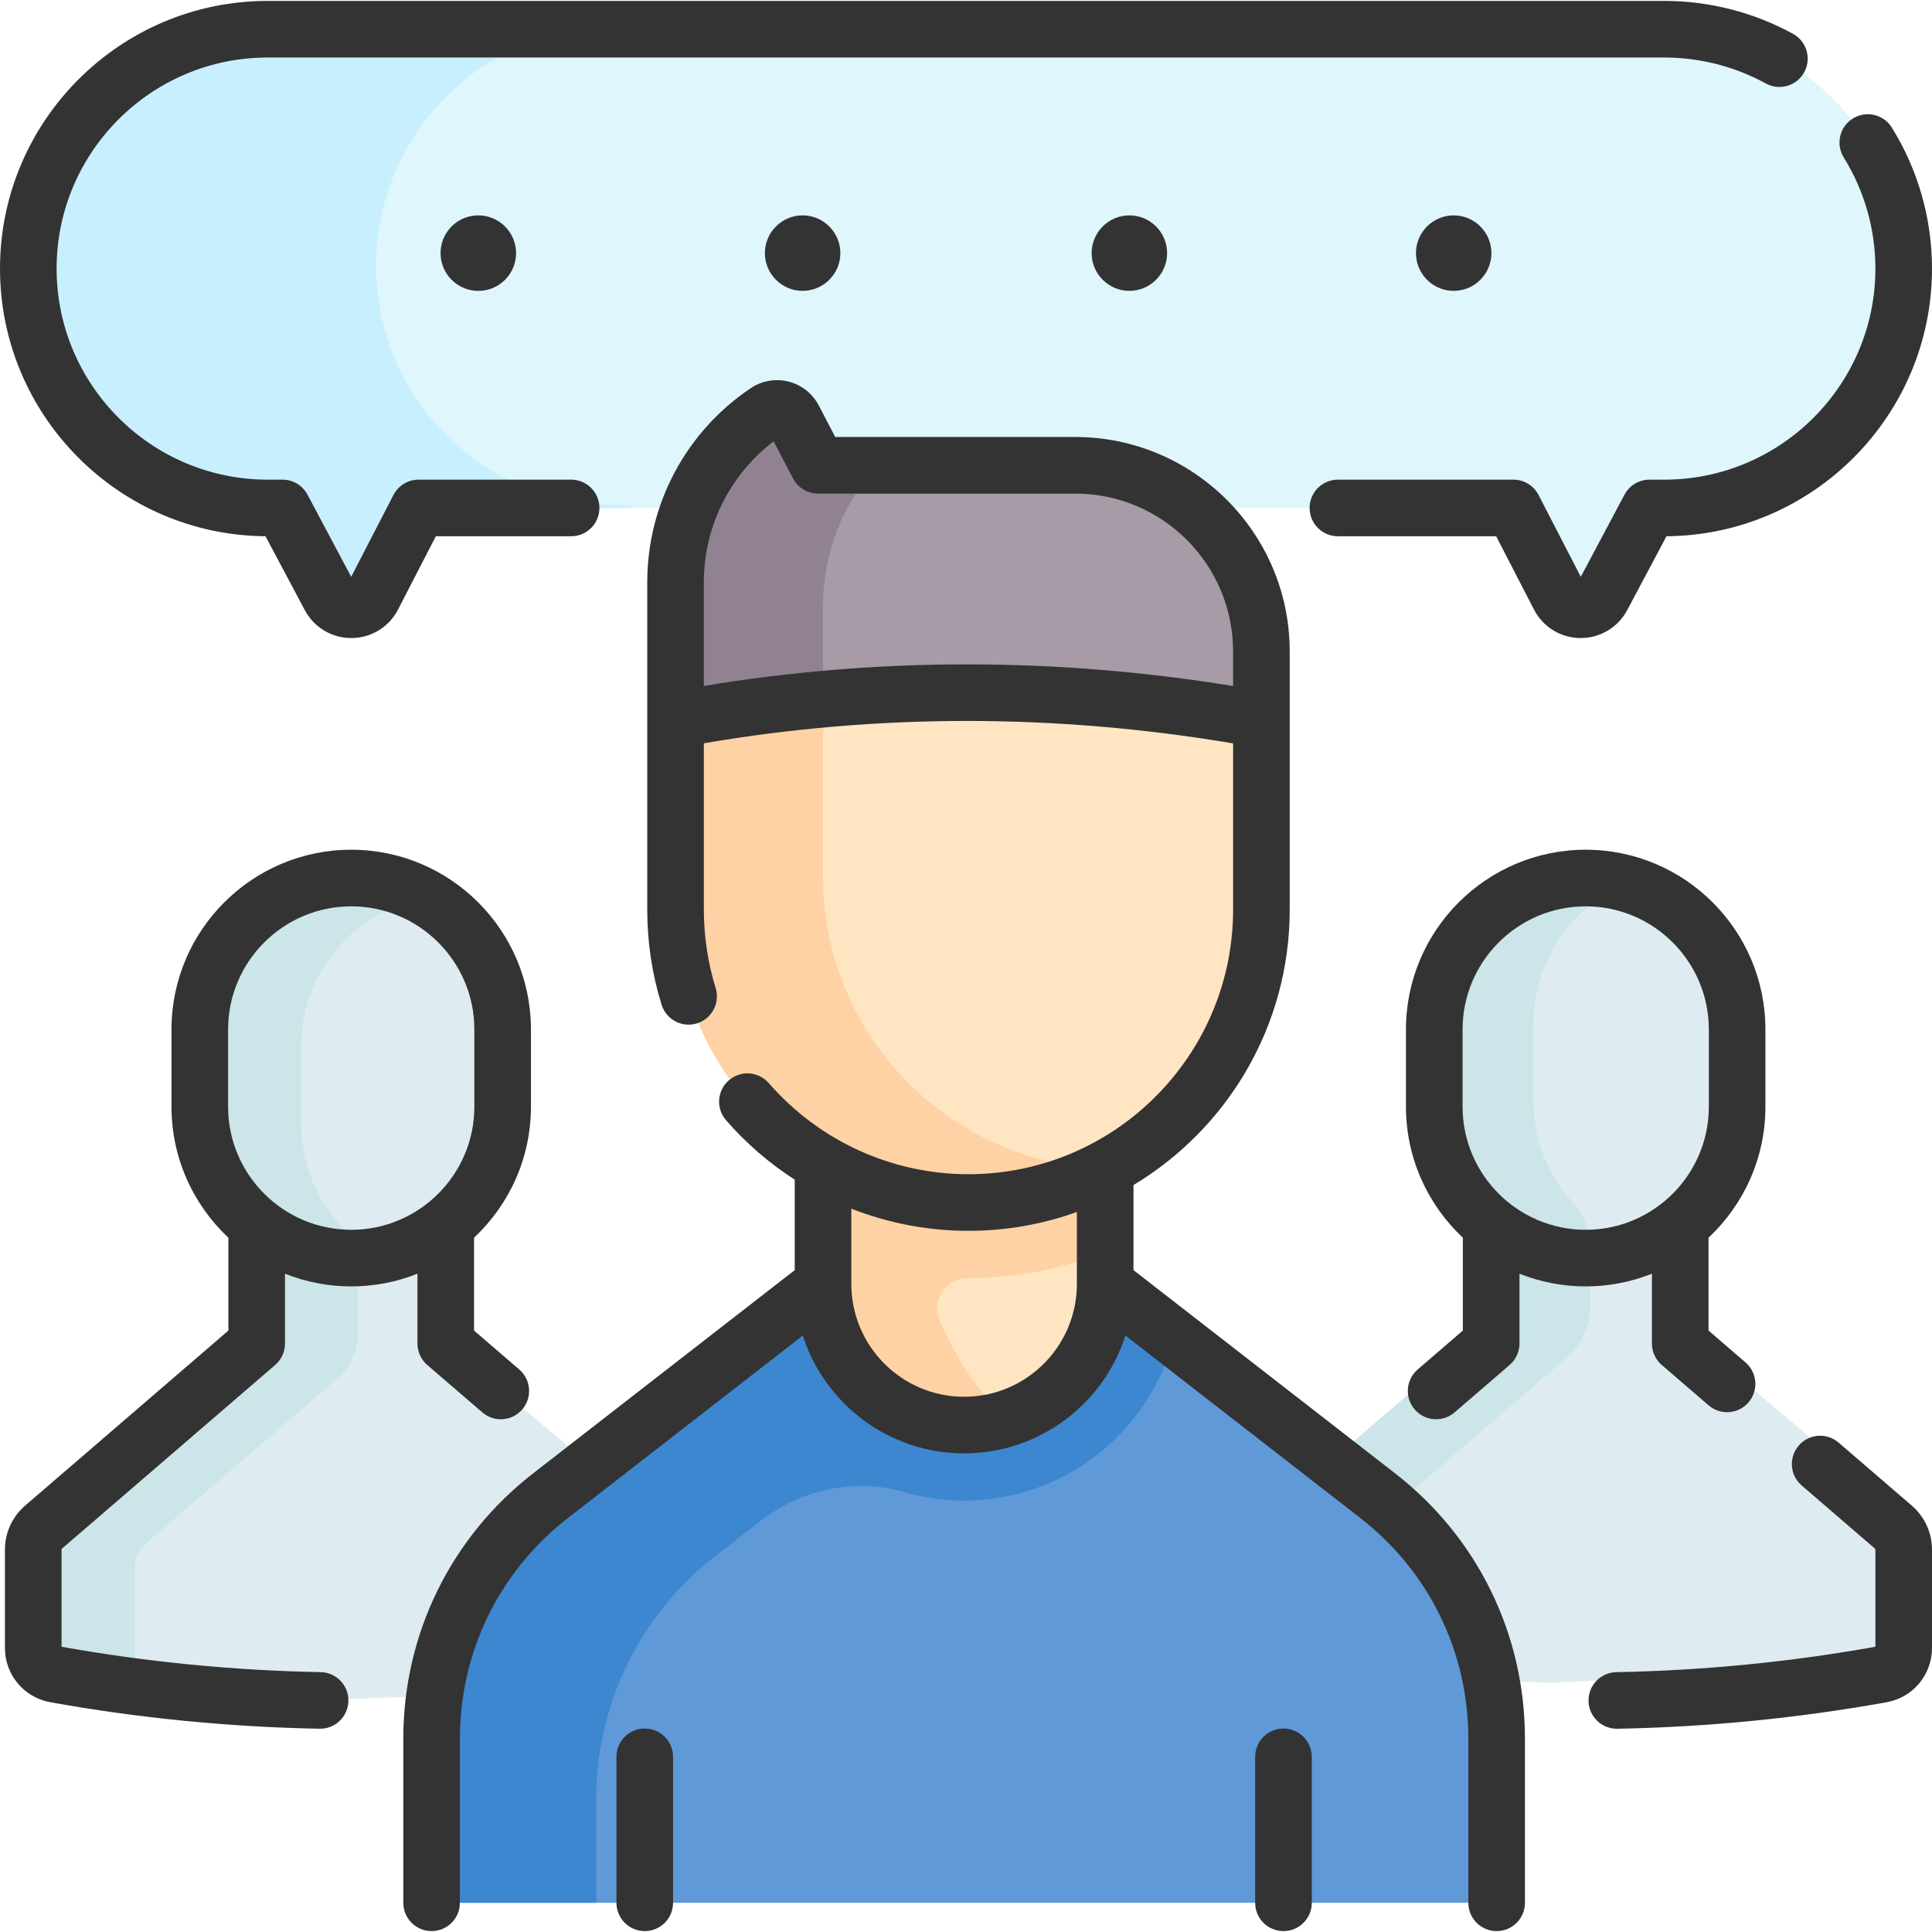 <svg width="94" height="94" viewBox="0 0 94 94" fill="none" xmlns="http://www.w3.org/2000/svg">
    <path d="M21.688 65.369L21.699 59.59C23.38 58.239 24.456 56.168 24.456 53.845V50.087C24.456 46.018 21.158 42.72 17.089 42.72C13.02 42.72 9.721 46.018 9.721 50.087V53.845C9.721 56.173 10.803 58.248 12.489 59.598V65.369L2.121 74.298C1.801 74.574 1.617 74.976 1.617 75.398V80.183C1.617 80.814 2.068 81.353 2.688 81.465C6.951 82.232 11.261 82.653 15.574 82.733L32.867 81.996V74.732L21.688 65.369Z" fill="#DEECF1"/>
    <path d="M6.551 81.016V76.231C6.551 75.808 6.735 75.406 7.055 75.131L16.392 67.09C17.047 66.526 17.423 65.704 17.423 64.839V61.76C17.423 60.998 17.152 60.254 16.633 59.697C15.406 58.382 14.655 56.617 14.655 54.677V50.919C14.655 47.299 17.267 44.291 20.708 43.671C19.639 43.067 18.404 42.72 17.089 42.72C13.02 42.72 9.721 46.019 9.721 50.088V53.845C9.721 56.174 10.802 58.248 12.489 59.599V65.369L2.121 74.299C1.801 74.575 1.617 74.976 1.617 75.399V80.394C1.617 80.986 2.096 81.465 2.688 81.465C4.188 81.735 5.694 81.96 7.204 82.144C6.809 81.917 6.551 81.493 6.551 81.016Z" fill="#CBE5E8"/>
    <path d="M73.634 24.714L75.859 29.026C76.296 29.874 77.506 29.881 77.954 29.039L80.254 24.714H80.977C87.409 24.714 92.623 19.5 92.623 13.068C92.623 6.636 87.409 1.421 80.977 1.421H13.023C6.591 1.421 1.377 6.635 1.377 13.068C1.377 19.5 6.591 24.714 13.024 24.714H13.746L16.046 29.039C16.494 29.881 17.704 29.874 18.141 29.026L20.366 24.714H73.634Z" fill="#DFF6FD"/>
    <path d="M30.672 24.578H29.949C23.517 24.578 18.302 19.363 18.302 12.931C18.302 7.106 22.578 2.281 28.162 1.421H13.023C6.591 1.421 1.377 6.635 1.377 13.068C1.377 19.5 6.591 24.714 13.024 24.714H13.746L16.046 29.039C16.494 29.881 17.704 29.874 18.141 29.026L20.366 24.714H30.744L30.672 24.578Z" fill="#C8EFFE"/>
    <path d="M21.462 12.004C21.255 13.258 22.329 14.333 23.584 14.126C24.344 14 24.956 13.387 25.082 12.627C25.29 11.373 24.215 10.298 22.961 10.505C22.201 10.631 21.588 11.244 21.462 12.004Z" fill="#333333"/>
    <path d="M37.215 12.315C37.215 13.328 38.039 14.151 39.051 14.151C40.063 14.151 40.887 13.328 40.887 12.315C40.887 11.303 40.063 10.479 39.051 10.479C38.038 10.479 37.215 11.303 37.215 12.315Z" fill="#333333"/>
    <path d="M72.564 12.315C72.564 11.303 71.74 10.479 70.728 10.479C69.715 10.479 68.892 11.303 68.892 12.315C68.892 13.328 69.715 14.151 70.728 14.151C71.74 14.151 72.564 13.328 72.564 12.315Z" fill="#333333"/>
    <path d="M53.113 12.315C53.113 13.328 53.937 14.151 54.949 14.151C55.961 14.151 56.785 13.328 56.785 12.315C56.785 11.303 55.961 10.479 54.949 10.479C53.937 10.479 53.113 11.303 53.113 12.315Z" fill="#333333"/>
    <path d="M91.35 72.684L81.597 64.505L81.608 58.726C83.289 57.375 84.365 55.304 84.365 52.981V49.223C84.365 45.154 81.067 41.856 76.998 41.856C72.929 41.856 69.63 45.154 69.63 49.223V52.981C69.63 55.309 70.712 57.384 72.398 58.734V64.505L62.03 73.434C61.71 73.71 61.526 74.112 61.526 74.534V79.53C61.526 80.121 62.006 80.601 62.597 80.601C66.86 81.368 71.17 81.789 75.483 81.869L90.286 81.238C91.678 81.179 92.776 80.033 92.776 78.64V75.722C92.776 74.548 92.253 73.434 91.35 72.684Z" fill="#DEECF1"/>
    <path d="M67.572 81.171C66.98 81.171 66.5 80.691 66.5 80.099V75.104C66.5 74.681 66.684 74.28 67.004 74.004L76.203 66.082C76.945 65.442 77.373 64.511 77.373 63.531V60.741C77.373 59.91 77.067 59.107 76.509 58.491C75.326 57.184 74.604 55.452 74.604 53.55V49.793C74.604 46.309 77.026 43.391 80.276 42.624C79.289 42.133 78.175 41.856 76.998 41.856C72.929 41.856 69.63 45.155 69.63 49.224V52.981C69.63 55.309 70.712 57.384 72.398 58.734V64.505L62.03 73.435C61.71 73.71 61.526 74.112 61.526 74.534V79.53C61.526 80.121 62.005 80.601 62.597 80.601C65.127 81.056 67.673 81.386 70.226 81.599C69.34 81.47 68.455 81.329 67.572 81.171Z" fill="#CBE5E8"/>
    <path d="M72.818 84.599V91.055C72.818 91.896 72.136 92.579 71.294 92.579H22.522C21.68 92.579 20.998 91.896 20.998 91.055V84.599C20.998 79.972 23.135 75.606 26.789 72.77L40.043 62.471L41.35 61.233L52.192 60.907L53.773 62.471L67.027 72.77C70.681 75.606 72.818 79.972 72.818 84.599Z" fill="#5F99D7"/>
    <path d="M55.718 63.983L53.773 62.471L52.192 60.907L48.877 61.006L41.35 61.233L40.043 62.471L26.789 72.769C23.135 75.606 20.998 79.972 20.998 84.599V91.055C20.998 91.896 21.68 92.578 22.522 92.578H29.007V87.54C29.007 82.913 31.144 78.547 34.798 75.711L36.999 74.001C38.98 72.461 41.581 71.899 43.992 72.596C44.918 72.864 45.896 73.007 46.908 73.007C51.821 73.007 55.958 69.627 57.119 65.071L55.718 63.983Z" fill="#3C87D0"/>
    <path d="M53.772 62.471C53.772 66.262 50.699 69.335 46.908 69.335C43.117 69.335 40.044 66.262 40.044 62.471V47.008H53.773V62.471H53.772Z" fill="#FFE5C2"/>
    <path d="M61.372 35.013V31.694C61.372 26.693 57.318 22.639 52.317 22.639H39.804L38.614 20.363C38.362 19.881 37.747 19.724 37.296 20.027C34.528 21.886 32.867 25 32.867 28.334V35.013L35.959 43.552H58.041L61.372 35.013Z" fill="#A79BA7"/>
    <path d="M40.044 36.119V29.441C40.044 26.889 41.019 24.468 42.716 22.639H39.804L38.614 20.363C38.362 19.881 37.748 19.724 37.296 20.027C34.528 21.886 32.868 25 32.868 28.334V35.013L35.959 43.552H42.735L40.044 36.119Z" fill="#918291"/>
    <path d="M47.12 62.18C49.469 62.18 51.714 61.725 53.772 60.9V47.009H44.873H44.08H40.044V62.472C40.044 66.263 43.117 69.336 46.908 69.336C47.758 69.336 48.575 69.179 49.327 68.896C47.791 68.319 46.513 66.032 45.727 64.255C45.292 63.27 46.02 62.179 47.097 62.18C47.105 62.18 47.112 62.18 47.12 62.18Z" fill="#FED2A4"/>
    <path d="M32.867 35.013V43.439L34.944 43.872L35.85 50.561L46.111 56.887L50.42 57.364L53.717 56.888C58.266 54.508 61.372 49.745 61.372 44.255V35.013C51.818 33.265 42.316 33.245 32.867 35.013Z" fill="#FFE5C2"/>
    <path d="M40.044 42.673V34.014C37.648 34.234 35.256 34.566 32.868 35.013V44.255C32.868 52.127 39.249 58.508 47.12 58.508C49.484 58.508 51.765 57.906 53.728 56.887C46.145 56.561 40.044 50.336 40.044 42.673Z" fill="#FED2A4"/>
    <path d="M67.873 71.681L55.149 61.797V57.658C59.699 54.923 62.75 49.939 62.75 44.255V31.694C62.75 25.942 58.07 21.262 52.317 21.262H40.638L39.834 19.724C39.533 19.148 38.999 18.726 38.369 18.566C37.739 18.406 37.068 18.522 36.529 18.884C33.374 21.002 31.491 24.534 31.491 28.334V44.255C31.491 45.832 31.725 47.389 32.188 48.884C32.413 49.61 33.184 50.017 33.911 49.792C34.637 49.567 35.044 48.796 34.819 48.069C34.438 46.838 34.245 45.555 34.245 44.255V36.164C42.705 34.714 51.356 34.715 59.996 36.169V44.255C59.996 51.355 54.22 57.131 47.12 57.131C43.395 57.131 39.854 55.515 37.404 52.697C36.905 52.123 36.035 52.063 35.461 52.562C34.887 53.061 34.827 53.931 35.326 54.505C36.308 55.634 37.436 56.603 38.667 57.396V61.797L25.944 71.681C21.926 74.802 19.622 79.511 19.622 84.599V92.579C19.622 93.339 20.238 93.956 20.999 93.956C21.759 93.956 22.376 93.339 22.376 92.579V84.599C22.376 80.368 24.292 76.452 27.633 73.856L39.059 64.98C40.123 68.301 43.239 70.712 46.908 70.712C50.578 70.712 53.694 68.301 54.758 64.98L66.183 73.856C69.525 76.452 71.441 80.368 71.441 84.599V92.579C71.441 93.339 72.058 93.956 72.818 93.956C73.579 93.956 74.195 93.339 74.195 92.579V84.599C74.195 79.511 71.891 74.803 67.873 71.681ZM34.244 33.373V28.334C34.244 25.628 35.505 23.1 37.641 21.473L38.584 23.277C38.821 23.731 39.291 24.016 39.804 24.016H52.317C56.551 24.016 59.995 27.46 59.995 31.694V33.378C51.36 31.975 42.713 31.973 34.244 33.373ZM46.908 67.959C43.883 67.959 41.421 65.497 41.421 62.471V58.807C43.217 59.512 45.147 59.885 47.12 59.885C48.971 59.885 50.747 59.56 52.395 58.967V62.471C52.395 65.497 49.934 67.959 46.908 67.959Z" fill="#333333"/>
    <path d="M31.37 84.1C30.609 84.1 29.993 84.716 29.993 85.477V92.579C29.993 93.34 30.609 93.956 31.37 93.956C32.13 93.956 32.747 93.34 32.747 92.579V85.477C32.747 84.716 32.13 84.1 31.37 84.1Z" fill="#333333"/>
    <path d="M62.447 84.1C61.686 84.1 61.069 84.716 61.069 85.477V92.579C61.069 93.34 61.686 93.956 62.447 93.956C63.207 93.956 63.824 93.34 63.824 92.579V85.477C63.824 84.716 63.207 84.1 62.447 84.1Z" fill="#333333"/>
    <path d="M3.02 75.342L13.388 66.413C13.692 66.151 13.866 65.77 13.866 65.369V61.971C14.864 62.369 15.951 62.589 17.089 62.589C18.226 62.589 19.313 62.369 20.311 61.971V65.369C20.311 65.77 20.485 66.151 20.789 66.413L23.468 68.719C23.727 68.943 24.047 69.053 24.366 69.053C24.752 69.053 25.137 68.891 25.41 68.574C25.906 67.998 25.841 67.129 25.265 66.632L23.065 64.738V60.22C24.767 58.623 25.833 56.357 25.833 53.845V50.087C25.833 45.266 21.91 41.343 17.089 41.343C12.267 41.343 8.344 45.266 8.344 50.087V53.845C8.344 56.357 9.41 58.623 11.112 60.22V64.738L1.222 73.255C0.598 73.793 0.24 74.574 0.24 75.398V80.183C0.24 81.482 1.167 82.591 2.444 82.82C6.747 83.594 11.155 84.028 15.549 84.11C15.557 84.11 15.566 84.11 15.575 84.11C16.323 84.11 16.937 83.51 16.951 82.759C16.965 81.998 16.361 81.371 15.6 81.356C11.374 81.278 7.133 80.862 2.994 80.121V75.398C2.994 75.377 3.003 75.356 3.02 75.342ZM11.098 50.087C11.098 46.784 13.786 44.097 17.089 44.097C20.392 44.097 23.079 46.784 23.079 50.087V53.845C23.079 57.148 20.392 59.835 17.089 59.835C13.786 59.835 11.098 57.148 11.098 53.845V50.087Z" fill="#333333"/>
    <path d="M80.373 65.369C80.373 65.77 80.548 66.151 80.852 66.413L83.131 68.376C83.391 68.6 83.711 68.709 84.029 68.709C84.416 68.709 84.801 68.547 85.073 68.231C85.569 67.654 85.504 66.785 84.928 66.289L83.127 64.738V60.22C84.829 58.623 85.895 56.357 85.895 53.845V50.087C85.895 45.266 81.973 41.343 77.151 41.343C72.329 41.343 68.406 45.266 68.406 50.087V53.845C68.406 56.357 69.473 58.623 71.174 60.22V64.738L68.975 66.632C68.398 67.129 68.334 67.998 68.83 68.574C69.102 68.891 69.487 69.053 69.874 69.053C70.192 69.053 70.512 68.943 70.772 68.719L73.45 66.412C73.754 66.151 73.929 65.77 73.929 65.369V61.971C74.927 62.368 76.013 62.589 77.151 62.589C78.289 62.589 79.375 62.368 80.373 61.971V65.369H80.373ZM77.151 59.835C73.848 59.835 71.161 57.148 71.161 53.845V50.087C71.161 46.784 73.848 44.097 77.151 44.097C80.454 44.097 83.142 46.784 83.142 50.087V53.845C83.142 57.148 80.454 59.835 77.151 59.835Z" fill="#333333"/>
    <path d="M93.017 73.255L89.457 70.189C88.881 69.693 88.011 69.757 87.515 70.334C87.019 70.91 87.083 71.78 87.66 72.276L91.22 75.342C91.237 75.356 91.246 75.377 91.246 75.399V80.121C87.107 80.863 82.866 81.278 78.64 81.357C77.879 81.371 77.275 81.999 77.289 82.759C77.303 83.511 77.916 84.111 78.665 84.111C78.674 84.111 78.683 84.111 78.691 84.111C83.085 84.029 87.493 83.595 91.796 82.821C93.073 82.591 94 81.482 94 80.184V75.399C94 74.574 93.642 73.793 93.017 73.255Z" fill="#333333"/>
    <path d="M80.976 23.337H80.254C79.745 23.337 79.277 23.618 79.038 24.068L76.912 28.065L74.857 24.083C74.621 23.625 74.149 23.337 73.634 23.337H65.095C64.334 23.337 63.718 23.954 63.718 24.714C63.718 25.475 64.334 26.091 65.095 26.091H72.795L74.635 29.658C75.073 30.507 75.939 31.038 76.894 31.044H76.91C77.859 31.044 78.724 30.524 79.17 29.686L81.081 26.091C88.214 26.034 94 20.214 94 13.068C94 10.639 93.324 8.267 92.046 6.208C91.645 5.562 90.796 5.364 90.15 5.765C89.504 6.166 89.305 7.015 89.706 7.661C90.713 9.283 91.246 11.152 91.246 13.068C91.246 18.73 86.639 23.337 80.976 23.337Z" fill="#333333"/>
    <path d="M12.918 26.091L14.83 29.686C15.276 30.524 16.141 31.044 17.09 31.044H17.106C18.061 31.038 18.927 30.507 19.365 29.658L21.205 26.091H27.788C28.548 26.091 29.165 25.475 29.165 24.714C29.165 23.954 28.548 23.337 27.788 23.337H20.366C19.851 23.337 19.379 23.625 19.143 24.083L17.087 28.065L14.962 24.068C14.723 23.618 14.255 23.337 13.746 23.337H13.024C7.361 23.337 2.754 18.73 2.754 13.068C2.754 7.405 7.361 2.798 13.024 2.798H80.976C82.702 2.798 84.409 3.235 85.913 4.061C86.579 4.427 87.416 4.184 87.783 3.517C88.149 2.851 87.905 2.014 87.239 1.647C85.33 0.599 83.164 0.044 80.976 0.044H13.024C5.842 0.044 0 5.886 0 13.068C0 20.214 5.785 26.034 12.918 26.091Z" fill="#333333"/>
</svg>
